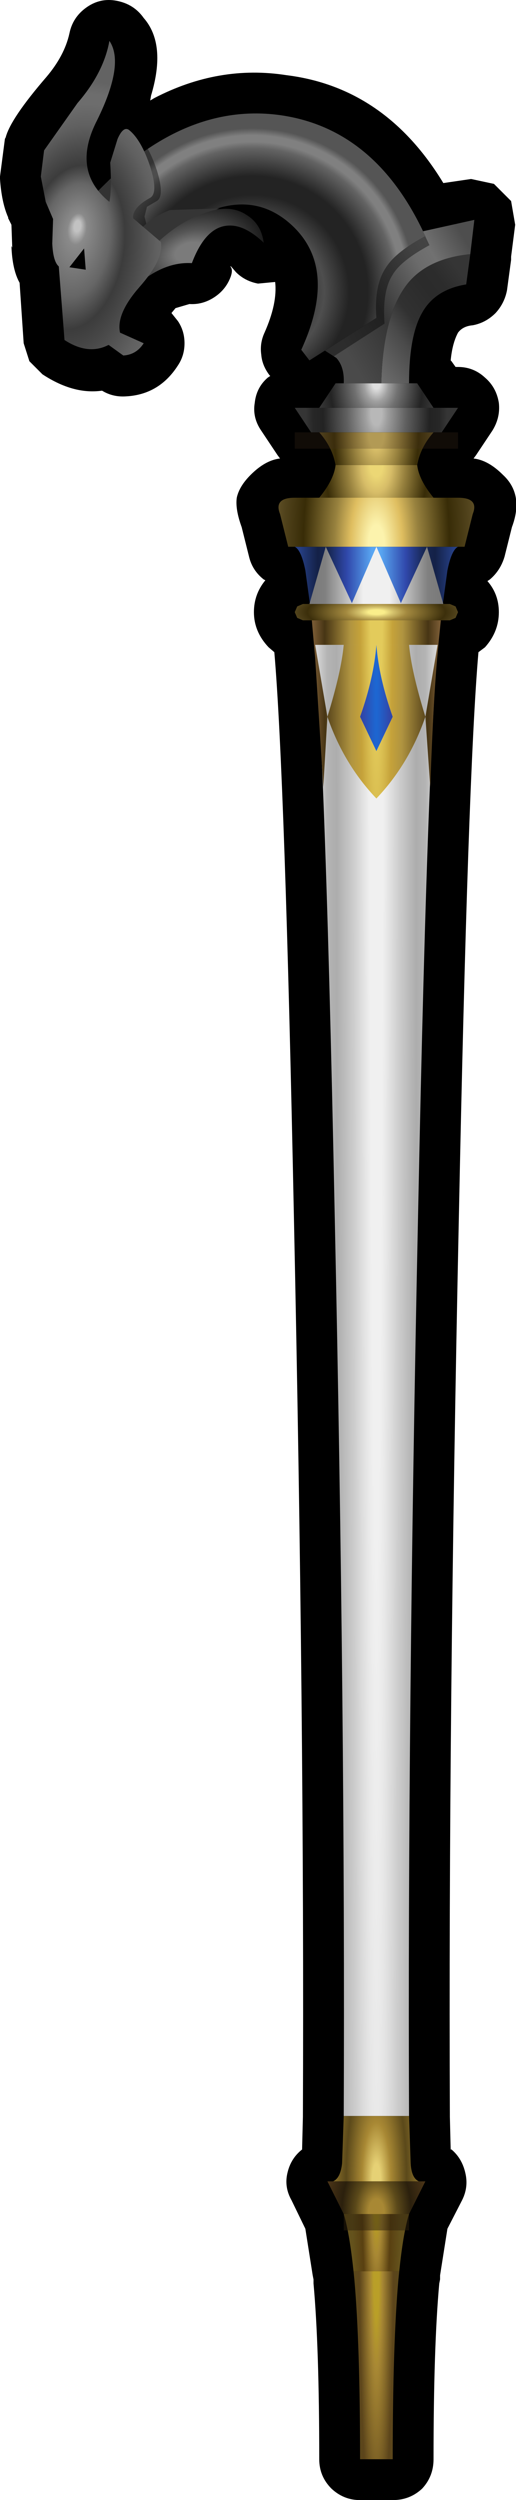 <?xml version="1.0" encoding="UTF-8" standalone="no"?>
<svg xmlns:xlink="http://www.w3.org/1999/xlink" height="152.95px" width="31.6px" xmlns="http://www.w3.org/2000/svg">
  <g transform="matrix(1.0, 0.0, 0.0, 1.0, 23.05, 76.45)">
    <path d="M8.5 -62.7 L8.25 -60.75 8.25 -60.55 8.0 -58.7 Q7.85 -57.9 7.3 -57.3 6.7 -56.7 5.9 -56.55 5.3 -56.5 5.0 -56.1 4.65 -55.45 4.55 -54.4 L4.6 -54.35 4.85 -54.0 5.0 -54.0 Q5.95 -54.0 6.65 -53.35 7.35 -52.75 7.5 -51.8 7.6 -50.9 7.1 -50.1 L6.1 -48.6 5.95 -48.4 Q6.85 -48.3 7.75 -47.4 9.05 -46.2 8.3 -44.2 L7.85 -42.4 Q7.6 -41.55 6.95 -41.0 L6.8 -40.9 Q7.5 -40.1 7.5 -39.0 7.5 -37.8 6.65 -36.85 L6.25 -36.55 Q5.6 -29.05 5.05 -1.95 4.4 28.7 4.5 52.95 L4.5 53.05 4.55 55.05 4.6 55.05 Q5.25 55.6 5.45 56.5 5.65 57.35 5.25 58.15 L4.35 59.9 3.9 62.75 3.9 63.0 3.85 63.25 Q3.5 67.1 3.5 74.0 3.5 75.05 2.8 75.8 2.05 76.5 1.0 76.5 L-1.0 76.5 Q-2.0 76.5 -2.75 75.8 -3.5 75.05 -3.5 74.0 -3.5 67.1 -3.85 63.25 L-3.85 63.0 -3.9 62.75 -4.35 59.9 -5.2 58.15 Q-5.65 57.35 -5.45 56.5 -5.25 55.6 -4.55 55.05 L-4.5 53.05 -4.5 52.95 Q-4.4 28.7 -5.05 -1.95 -5.6 -29.05 -6.25 -36.55 L-6.6 -36.85 Q-7.5 -37.8 -7.5 -39.0 -7.5 -40.1 -6.8 -40.95 L-6.9 -41.0 Q-7.6 -41.55 -7.8 -42.4 L-8.25 -44.2 Q-8.65 -45.3 -8.55 -46.0 -8.4 -46.7 -7.7 -47.4 -6.8 -48.3 -5.9 -48.4 L-6.05 -48.6 -7.05 -50.1 Q-7.6 -50.9 -7.45 -51.8 -7.35 -52.75 -6.65 -53.35 L-6.5 -53.45 -6.55 -53.5 Q-7.0 -54.1 -7.05 -54.75 -7.15 -55.45 -6.85 -56.1 -6.05 -57.9 -6.2 -59.2 L-7.25 -59.1 Q-8.05 -59.25 -8.6 -59.8 L-8.9 -60.15 -8.95 -60.15 Q-8.75 -59.95 -8.95 -59.45 -9.25 -58.7 -9.95 -58.25 -10.65 -57.8 -11.45 -57.85 L-12.3 -57.6 -12.55 -57.3 -12.15 -56.8 Q-11.75 -56.2 -11.75 -55.45 -11.75 -54.7 -12.15 -54.1 -13.3 -52.3 -15.35 -52.2 -16.15 -52.15 -16.8 -52.55 -18.55 -52.3 -20.45 -53.55 L-21.25 -54.35 -21.6 -55.45 -21.85 -59.15 Q-22.3 -59.95 -22.35 -61.4 L-22.3 -61.3 -22.35 -62.7 -22.55 -63.1 -22.55 -63.15 Q-22.95 -64.05 -23.05 -65.5 L-23.05 -65.65 -22.75 -67.95 -22.7 -68.05 Q-22.4 -69.2 -20.2 -71.75 -19.1 -73.05 -18.8 -74.4 -18.6 -75.4 -17.75 -76.0 -16.9 -76.6 -15.9 -76.4 -14.85 -76.2 -14.25 -75.35 -12.85 -73.75 -13.8 -70.6 L-13.85 -70.3 -13.6 -70.45 Q-9.65 -72.5 -5.5 -71.85 0.55 -71.1 4.1 -65.25 L5.8 -65.5 7.2 -65.2 8.25 -64.15 8.5 -62.7" fill="#000000" fill-rule="evenodd" stroke="none"/>
    <path d="M2.0 59.0 L-2.0 59.0 -3.0 57.0 3.0 57.0 2.0 59.0" fill="url(#gradient0)" fill-rule="evenodd" stroke="none"/>
    <path d="M0.0 74.0 L-1.0 74.0 Q-1.0 66.95 -1.35 63.0 L-1.4 62.5 1.4 62.5 1.35 63.0 Q1.0 66.95 1.0 74.0 L0.0 74.0" fill="url(#gradient1)" fill-rule="evenodd" stroke="none"/>
    <path d="M1.4 62.5 L-1.4 62.5 Q-1.65 60.15 -2.0 59.0 L2.0 59.0 Q1.65 60.1 1.4 62.5" fill="url(#gradient2)" fill-rule="evenodd" stroke="none"/>
    <path d="M2.0 60.0 L-2.0 60.0 -2.0 59.0 2.0 59.0 2.0 60.0" fill="#2c210d" fill-opacity="0.502" fill-rule="evenodd" stroke="none"/>
    <path d="M2.1 55.9 Q2.15 56.8 2.6 57.0 L0.0 57.0 -2.65 57.0 Q-2.2 56.8 -2.1 55.9 L-2.0 53.0 0.0 53.0 2.0 53.0 2.1 55.9" fill="url(#gradient3)" fill-rule="evenodd" stroke="none"/>
    <path d="M2.55 -2.0 Q1.9 28.75 2.0 53.0 L0.0 53.0 -2.0 53.0 Q-1.9 28.75 -2.55 -2.0 -3.2 -34.2 -4.0 -39.0 L4.0 -39.0 Q3.2 -34.2 2.55 -2.0" fill="url(#gradient4)" fill-rule="evenodd" stroke="none"/>
    <path d="M4.35 -41.55 L4.0 -39.0 -4.0 -39.0 -4.35 -41.55 Q-4.6 -42.8 -5.0 -43.0 L0.0 -43.0 5.0 -43.0 Q4.6 -42.8 4.35 -41.55" fill="url(#gradient5)" fill-rule="evenodd" stroke="none"/>
    <path d="M3.3 -28.3 L3.0 -32.6 3.75 -37.0 -3.75 -37.0 -3.0 -32.6 -3.25 -28.3 -3.75 -36.2 -4.0 -39.0 4.0 -39.0 3.8 -37.05 3.8 -37.0 Q3.5 -34.1 3.3 -28.3" fill="url(#gradient6)" fill-rule="evenodd" stroke="none"/>
    <path d="M3.0 -32.6 Q2.0 -29.7 0.0 -27.6 -2.0 -29.7 -3.0 -32.6 -2.15 -35.35 -2.0 -37.0 L0.0 -37.0 2.0 -37.0 Q2.15 -35.35 3.0 -32.6 M0.0 -37.0 Q-0.15 -35.0 -1.0 -32.6 L0.0 -30.5 1.0 -32.6 Q0.15 -35.0 0.0 -37.0" fill="url(#gradient7)" fill-rule="evenodd" stroke="none"/>
    <path d="M0.0 -37.0 Q0.15 -35.0 1.0 -32.6 L0.0 -30.5 -1.0 -32.6 Q-0.15 -35.0 0.0 -37.0" fill="url(#gradient8)" fill-rule="evenodd" stroke="none"/>
    <path d="M0.0 -39.0 L-1.75 -39.0 -1.5 -39.5 -4.1 -39.5 -3.1 -43.0 -1.5 -39.55 0.0 -43.0 1.5 -39.55 3.1 -43.0 4.1 -39.5 1.5 -39.5 1.75 -39.0 0.0 -39.0" fill="url(#gradient9)" fill-rule="evenodd" stroke="none"/>
    <path d="M4.5 -39.5 L4.85 -39.35 5.0 -39.0 4.85 -38.65 4.5 -38.5 -4.5 -38.5 -4.85 -38.65 -5.0 -39.0 -4.85 -39.35 -4.5 -39.5 4.5 -39.5" fill="url(#gradient10)" fill-rule="evenodd" stroke="none"/>
    <path d="M5.9 -45.0 L5.4 -43.0 -5.4 -43.0 -5.9 -45.0 Q-6.3 -46.0 -5.0 -46.0 L5.0 -46.0 Q6.3 -46.0 5.9 -45.0" fill="url(#gradient11)" fill-rule="evenodd" stroke="none"/>
    <path d="M2.5 -48.0 Q2.6 -47.1 3.5 -46.0 L0.0 -46.0 -3.5 -46.0 Q-2.6 -47.1 -2.5 -48.0 L0.0 -48.0 2.5 -48.0" fill="url(#gradient12)" fill-rule="evenodd" stroke="none"/>
    <path d="M3.5 -50.0 Q2.7 -49.1 2.5 -48.0 L-2.5 -48.0 Q-2.7 -49.1 -3.5 -50.0 L0.0 -50.0 3.5 -50.0" fill="url(#gradient13)" fill-rule="evenodd" stroke="none"/>
    <path d="M4.0 -50.0 L-4.0 -50.0 -5.0 -51.5 5.0 -51.5 4.0 -50.0" fill="url(#gradient14)" fill-rule="evenodd" stroke="none"/>
    <path d="M2.5 -53.0 L3.5 -51.5 -3.5 -51.5 -2.5 -53.0 0.0 -53.0 2.5 -53.0" fill="url(#gradient15)" fill-rule="evenodd" stroke="none"/>
    <path d="M0.3 -53.0 Q0.4 -57.25 1.95 -59.15 3.2 -60.65 5.75 -60.9 L5.5 -59.05 Q3.65 -58.75 2.85 -57.4 2.0 -56.0 2.0 -53.0 L0.3 -53.0" fill="url(#gradient16)" fill-rule="evenodd" stroke="none"/>
    <path d="M0.6 -60.1 Q1.2 -61.05 3.0 -62.0 L2.85 -62.3 6.0 -63.0 5.75 -60.9 Q3.2 -60.65 1.95 -59.15 0.4 -57.25 0.3 -53.0 L-2.0 -53.0 Q-1.95 -54.0 -2.45 -54.55 L-3.15 -55.0 0.0 -57.0 Q-0.15 -59.0 0.6 -60.1" fill="url(#gradient17)" fill-rule="evenodd" stroke="none"/>
    <path d="M3.25 -61.45 Q1.5 -60.5 1.0 -59.65 0.35 -58.65 0.5 -56.65 L-3.85 -53.85 -4.35 -54.5 Q-3.65 -56.1 -3.4 -57.4 L2.8 -62.4 3.25 -61.45" fill="#000000" fill-opacity="0.4" fill-rule="evenodd" stroke="none"/>
    <path d="M0.6 -60.1 Q-0.15 -59.0 0.0 -57.0 L-4.1 -54.4 -4.6 -55.05 Q-2.2 -60.3 -5.5 -62.95 -8.9 -65.65 -14.0 -61.0 L-17.3 -64.5 Q-11.85 -70.25 -5.85 -69.4 0.0 -68.55 3.0 -62.0 1.2 -61.05 0.6 -60.1" fill="url(#gradient18)" fill-rule="evenodd" stroke="none"/>
    <path d="M-17.35 -62.4 L-17.15 -65.2 Q-16.9 -65.0 -16.45 -65.35 -15.95 -65.75 -15.9 -66.3 L-15.45 -67.75 Q-15.1 -68.55 -14.75 -68.3 -14.0 -67.7 -13.45 -66.05 -12.95 -64.45 -13.45 -64.15 L-14.05 -63.8 -14.2 -63.2 -13.8 -61.6 -15.55 -61.95 -17.35 -62.4" fill="#000000" fill-opacity="0.4" fill-rule="evenodd" stroke="none"/>
    <path d="M-14.85 -61.9 Q-14.15 -63.0 -12.65 -63.6 L-9.6 -63.7 Q-12.1 -62.75 -14.0 -61.0 L-14.85 -61.9" fill="url(#gradient19)" fill-rule="evenodd" stroke="none"/>
    <path d="M-7.95 -63.3 Q-7.05 -62.75 -6.9 -61.6 -8.05 -62.7 -9.05 -62.65 -10.45 -62.6 -11.3 -60.35 -12.9 -60.45 -14.5 -59.15 L-14.85 -60.65 -14.0 -61.0 Q-12.25 -62.95 -10.1 -63.55 -8.85 -63.9 -7.95 -63.3" fill="url(#gradient20)" fill-rule="evenodd" stroke="none"/>
    <path d="M-20.35 -67.25 L-18.3 -70.15 Q-16.7 -72.0 -16.35 -73.95 -15.4 -72.55 -17.1 -69.1 -18.7 -66.0 -16.35 -64.1 -16.2 -64.8 -16.3 -66.5 L-15.85 -67.95 Q-15.5 -68.75 -15.15 -68.5 -14.4 -67.9 -13.85 -66.25 -13.35 -64.65 -13.85 -64.35 -14.95 -63.75 -14.9 -63.1 L-13.2 -61.65 Q-13.0 -60.6 -14.5 -58.9 -15.95 -57.25 -15.7 -56.1 L-14.25 -55.45 Q-14.7 -54.75 -15.5 -54.7 L-16.4 -55.35 Q-17.65 -54.7 -19.1 -55.65 L-19.45 -60.15 Q-19.8 -60.45 -19.85 -61.55 L-19.8 -63.05 -20.25 -64.1 -20.55 -65.65 -20.35 -67.25" fill="url(#gradient21)" fill-rule="evenodd" stroke="none"/>
    <path d="M-18.8 -60.1 L-17.9 -61.25 -17.8 -59.95 -18.8 -60.1" fill="#000000" fill-rule="evenodd" stroke="none"/>
    <path d="M5.0 -49.0 L-5.0 -49.0 -5.0 -50.0 5.0 -50.0 5.0 -49.0" fill="#46331c" fill-opacity="0.251" fill-rule="evenodd" stroke="none"/>
  </g>
  <defs>
    <radialGradient cx="0" cy="0" gradientTransform="matrix(0.004, 0.0, 0.0, 0.007, 0.0, 58.9)" gradientUnits="userSpaceOnUse" id="gradient0" r="819.2" spreadMethod="pad">
      <stop offset="0.145" stop-color="#a88834"/>
      <stop offset="0.392" stop-color="#5b491a"/>
      <stop offset="0.647" stop-color="#2b200d"/>
      <stop offset="0.953" stop-color="#4a3417"/>
    </radialGradient>
    <radialGradient cx="0" cy="0" gradientTransform="matrix(0.003, 0.0, 0.0, 0.046, 0.0, 62.85)" gradientUnits="userSpaceOnUse" id="gradient1" r="819.2" spreadMethod="pad">
      <stop offset="0.067" stop-color="#b99f28"/>
      <stop offset="0.149" stop-color="#a88834"/>
      <stop offset="0.42" stop-color="#5c451b"/>
      <stop offset="0.776" stop-color="#554a1c"/>
    </radialGradient>
    <radialGradient cx="0" cy="0" gradientTransform="matrix(0.003, 0.0, 0.0, 0.032, 0.0, 57.75)" gradientUnits="userSpaceOnUse" id="gradient2" r="819.2" spreadMethod="pad">
      <stop offset="0.067" stop-color="#b89d23"/>
      <stop offset="0.145" stop-color="#a88834"/>
      <stop offset="0.357" stop-color="#594011"/>
      <stop offset="0.6" stop-color="#64521c"/>
    </radialGradient>
    <radialGradient cx="0" cy="0" gradientTransform="matrix(0.004, 0.0, 0.0, 0.016, 0.0, 56.95)" gradientUnits="userSpaceOnUse" id="gradient3" r="819.2" spreadMethod="pad">
      <stop offset="0.078" stop-color="#e6d175"/>
      <stop offset="0.271" stop-color="#a88834"/>
      <stop offset="0.565" stop-color="#5b491a"/>
      <stop offset="0.953" stop-color="#a78934"/>
    </radialGradient>
    <radialGradient cx="0" cy="0" gradientTransform="matrix(0.005, 0.0, 0.0, 0.946, 0.0, -70.0)" gradientUnits="userSpaceOnUse" id="gradient4" r="819.2" spreadMethod="pad">
      <stop offset="0.114" stop-color="#f0f0f0"/>
      <stop offset="0.345" stop-color="#cdcdcd"/>
      <stop offset="0.596" stop-color="#adadad"/>
      <stop offset="0.737" stop-color="#b4b4b4"/>
      <stop offset="0.886" stop-color="#d5d5d5"/>
    </radialGradient>
    <radialGradient cx="0" cy="0" gradientTransform="matrix(0.007, 0.0, 0.0, 0.726, 0.0, -43.0)" gradientUnits="userSpaceOnUse" id="gradient5" r="819.2" spreadMethod="pad">
      <stop offset="0.047" stop-color="#59a6f2"/>
      <stop offset="0.314" stop-color="#3048ab"/>
      <stop offset="0.51" stop-color="#172753"/>
      <stop offset="0.627" stop-color="#142147"/>
      <stop offset="0.82" stop-color="#263f84"/>
    </radialGradient>
    <radialGradient cx="0" cy="0" gradientTransform="matrix(0.007, 0.0, 0.0, 0.187, 0.0, -43.0)" gradientUnits="userSpaceOnUse" id="gradient6" r="819.2" spreadMethod="pad">
      <stop offset="0.071" stop-color="#e3cb5b"/>
      <stop offset="0.176" stop-color="#c5a23a"/>
      <stop offset="0.282" stop-color="#b09440"/>
      <stop offset="0.553" stop-color="#473514"/>
      <stop offset="0.671" stop-color="#775933"/>
    </radialGradient>
    <radialGradient cx="0" cy="0" gradientTransform="matrix(0.007, 0.0, 0.0, 0.187, 0.0, -43.0)" gradientUnits="userSpaceOnUse" id="gradient7" r="819.2" spreadMethod="pad">
      <stop offset="0.071" stop-color="#e3cb5b"/>
      <stop offset="0.176" stop-color="#c5a23a"/>
      <stop offset="0.282" stop-color="#b09440"/>
      <stop offset="0.588" stop-color="#473514"/>
      <stop offset="0.945" stop-color="#846326"/>
    </radialGradient>
    <radialGradient cx="0" cy="0" gradientTransform="matrix(0.007, 0.0, 0.0, 0.726, 0.0, -43.0)" gradientUnits="userSpaceOnUse" id="gradient8" r="819.2" spreadMethod="pad">
      <stop offset="0.0" stop-color="#1b6ad6"/>
      <stop offset="0.141" stop-color="#3048ab"/>
      <stop offset="0.51" stop-color="#172753"/>
      <stop offset="0.627" stop-color="#142147"/>
      <stop offset="0.82" stop-color="#263f84"/>
    </radialGradient>
    <radialGradient cx="0" cy="0" gradientTransform="matrix(0.007, 0.0, 0.0, 0.726, 0.0, -43.0)" gradientUnits="userSpaceOnUse" id="gradient9" r="819.2" spreadMethod="pad">
      <stop offset="0.141" stop-color="#f0f0f0"/>
      <stop offset="0.263" stop-color="#cdcdcd"/>
      <stop offset="0.549" stop-color="#808080"/>
      <stop offset="0.863" stop-color="#717171"/>
      <stop offset="1.0" stop-color="#a6a6a6"/>
    </radialGradient>
    <radialGradient cx="0" cy="0" gradientTransform="matrix(0.007, 0.0, 0.0, 0.002, 0.0, -39.0)" gradientUnits="userSpaceOnUse" id="gradient10" r="819.2" spreadMethod="pad">
      <stop offset="0.086" stop-color="#faee8b"/>
      <stop offset="0.184" stop-color="#d3c06b"/>
      <stop offset="0.325" stop-color="#a3893f"/>
      <stop offset="0.737" stop-color="#3c2f0b"/>
      <stop offset="0.855" stop-color="#50421b"/>
      <stop offset="1.0" stop-color="#67582e"/>
    </radialGradient>
    <radialGradient cx="0" cy="0" gradientTransform="matrix(0.008, 0.0, 0.0, 0.021, 0.0, -43.05)" gradientUnits="userSpaceOnUse" id="gradient11" r="819.2" spreadMethod="pad">
      <stop offset="0.075" stop-color="#fcf3ad"/>
      <stop offset="0.243" stop-color="#dfbe60"/>
      <stop offset="0.392" stop-color="#97813e"/>
      <stop offset="0.682" stop-color="#382c07"/>
      <stop offset="0.855" stop-color="#50421b"/>
      <stop offset="1.0" stop-color="#68582d"/>
    </radialGradient>
    <radialGradient cx="0" cy="0" gradientTransform="matrix(0.006, 0.0, 0.0, 0.011, 0.0, -48.0)" gradientUnits="userSpaceOnUse" id="gradient12" r="819.2" spreadMethod="pad">
      <stop offset="0.078" stop-color="#ecd775"/>
      <stop offset="0.188" stop-color="#d7bd68"/>
      <stop offset="0.357" stop-color="#97813e"/>
      <stop offset="0.631" stop-color="#382c07"/>
      <stop offset="0.82" stop-color="#50421b"/>
      <stop offset="1.0" stop-color="#68582d"/>
    </radialGradient>
    <radialGradient cx="0" cy="0" gradientTransform="matrix(0.005, 0.0, 0.0, 0.011, 0.0, -50.0)" gradientUnits="userSpaceOnUse" id="gradient13" r="819.2" spreadMethod="pad">
      <stop offset="0.118" stop-color="#d7bd68"/>
      <stop offset="0.341" stop-color="#97813e"/>
      <stop offset="0.631" stop-color="#382c07"/>
      <stop offset="0.82" stop-color="#50421b"/>
      <stop offset="1.0" stop-color="#68582d"/>
    </radialGradient>
    <radialGradient cx="0" cy="0" gradientTransform="matrix(0.006, 0.0, 0.0, 0.013, 0.0, -51.15)" gradientUnits="userSpaceOnUse" id="gradient14" r="819.2" spreadMethod="pad">
      <stop offset="0.067" stop-color="#b8b8b8"/>
      <stop offset="0.137" stop-color="#9f9f9f"/>
      <stop offset="0.369" stop-color="#606060"/>
      <stop offset="0.663" stop-color="#232323"/>
      <stop offset="0.788" stop-color="#272727"/>
      <stop offset="0.878" stop-color="#353535"/>
    </radialGradient>
    <radialGradient cx="0" cy="0" gradientTransform="matrix(0.006, 0.0, 0.0, 0.009, 0.0, -53.0)" gradientUnits="userSpaceOnUse" id="gradient15" r="819.2" spreadMethod="pad">
      <stop offset="0.047" stop-color="#dfdfdf"/>
      <stop offset="0.153" stop-color="#9f9f9f"/>
      <stop offset="0.271" stop-color="#717171"/>
      <stop offset="0.576" stop-color="#232323"/>
      <stop offset="0.882" stop-color="#4a4a4a"/>
    </radialGradient>
    <linearGradient gradientTransform="matrix(0.005, -0.003, 0.003, 0.004, 3.05, -56.9)" gradientUnits="userSpaceOnUse" id="gradient16" spreadMethod="pad" x1="-819.2" x2="819.2">
      <stop offset="0.0" stop-color="#717171"/>
      <stop offset="0.298" stop-color="#4a4a4a"/>
      <stop offset="0.431" stop-color="#313131"/>
      <stop offset="0.62" stop-color="#2b2b2b"/>
      <stop offset="0.722" stop-color="#2c2c2c"/>
      <stop offset="0.859" stop-color="#353535"/>
    </linearGradient>
    <linearGradient gradientTransform="matrix(0.007, -0.003, 0.003, 0.005, 1.1, -58.95)" gradientUnits="userSpaceOnUse" id="gradient17" spreadMethod="pad" x1="-819.2" x2="819.2">
      <stop offset="0.129" stop-color="#4a4a4a"/>
      <stop offset="0.376" stop-color="#353535"/>
      <stop offset="0.659" stop-color="#6b6b6b"/>
      <stop offset="0.745" stop-color="#717171"/>
      <stop offset="0.918" stop-color="#4e4e4e"/>
    </linearGradient>
    <radialGradient cx="0" cy="0" gradientTransform="matrix(0.013, 0.004, -0.004, 0.013, -7.6, -58.6)" gradientUnits="userSpaceOnUse" id="gradient18" r="819.2" spreadMethod="pad">
      <stop offset="0.286" stop-color="#353535"/>
      <stop offset="0.396" stop-color="#4e4e4e"/>
      <stop offset="0.533" stop-color="#232323"/>
      <stop offset="0.635" stop-color="#232323"/>
      <stop offset="0.788" stop-color="#636363"/>
      <stop offset="0.824" stop-color="#808080"/>
      <stop offset="0.859" stop-color="#808080"/>
      <stop offset="0.898" stop-color="#555555"/>
    </radialGradient>
    <radialGradient cx="0" cy="0" fx="-1612.8" fy="0" gradientTransform="matrix(0.005, -0.002, 0.001, 0.003, -12.65, -62.2)" gradientUnits="userSpaceOnUse" id="gradient19" r="819.2" spreadMethod="pad">
      <stop offset="0.008" stop-color="#808080"/>
      <stop offset="0.361" stop-color="#555555"/>
      <stop offset="0.878" stop-color="#353535"/>
    </radialGradient>
    <radialGradient cx="0" cy="0" fx="16.0" fy="0" gradientTransform="matrix(-0.001, -0.005, 0.008, -0.002, -11.4, -60.95)" gradientUnits="userSpaceOnUse" id="gradient20" r="819.2" spreadMethod="pad">
      <stop offset="0.137" stop-color="#7b7b7b"/>
      <stop offset="0.314" stop-color="#555555"/>
      <stop offset="0.698" stop-color="#181818"/>
    </radialGradient>
    <radialGradient cx="0" cy="0" fx="227.2" fy="0" gradientTransform="matrix(0.002, -0.015, 0.009, 9.0E-4, -18.75, -59.3)" gradientUnits="userSpaceOnUse" id="gradient21" r="819.2" spreadMethod="pad">
      <stop offset="0.027" stop-color="#c2c2c2"/>
      <stop offset="0.078" stop-color="#8a8a8a"/>
      <stop offset="0.282" stop-color="#666666"/>
      <stop offset="0.408" stop-color="#3c3c3c"/>
      <stop offset="0.518" stop-color="#4a4a4a"/>
      <stop offset="0.682" stop-color="#606060"/>
      <stop offset="0.831" stop-color="#6d6d6d"/>
      <stop offset="0.898" stop-color="#6d6d6d"/>
      <stop offset="0.984" stop-color="#636363"/>
    </radialGradient>
  </defs>
</svg>
